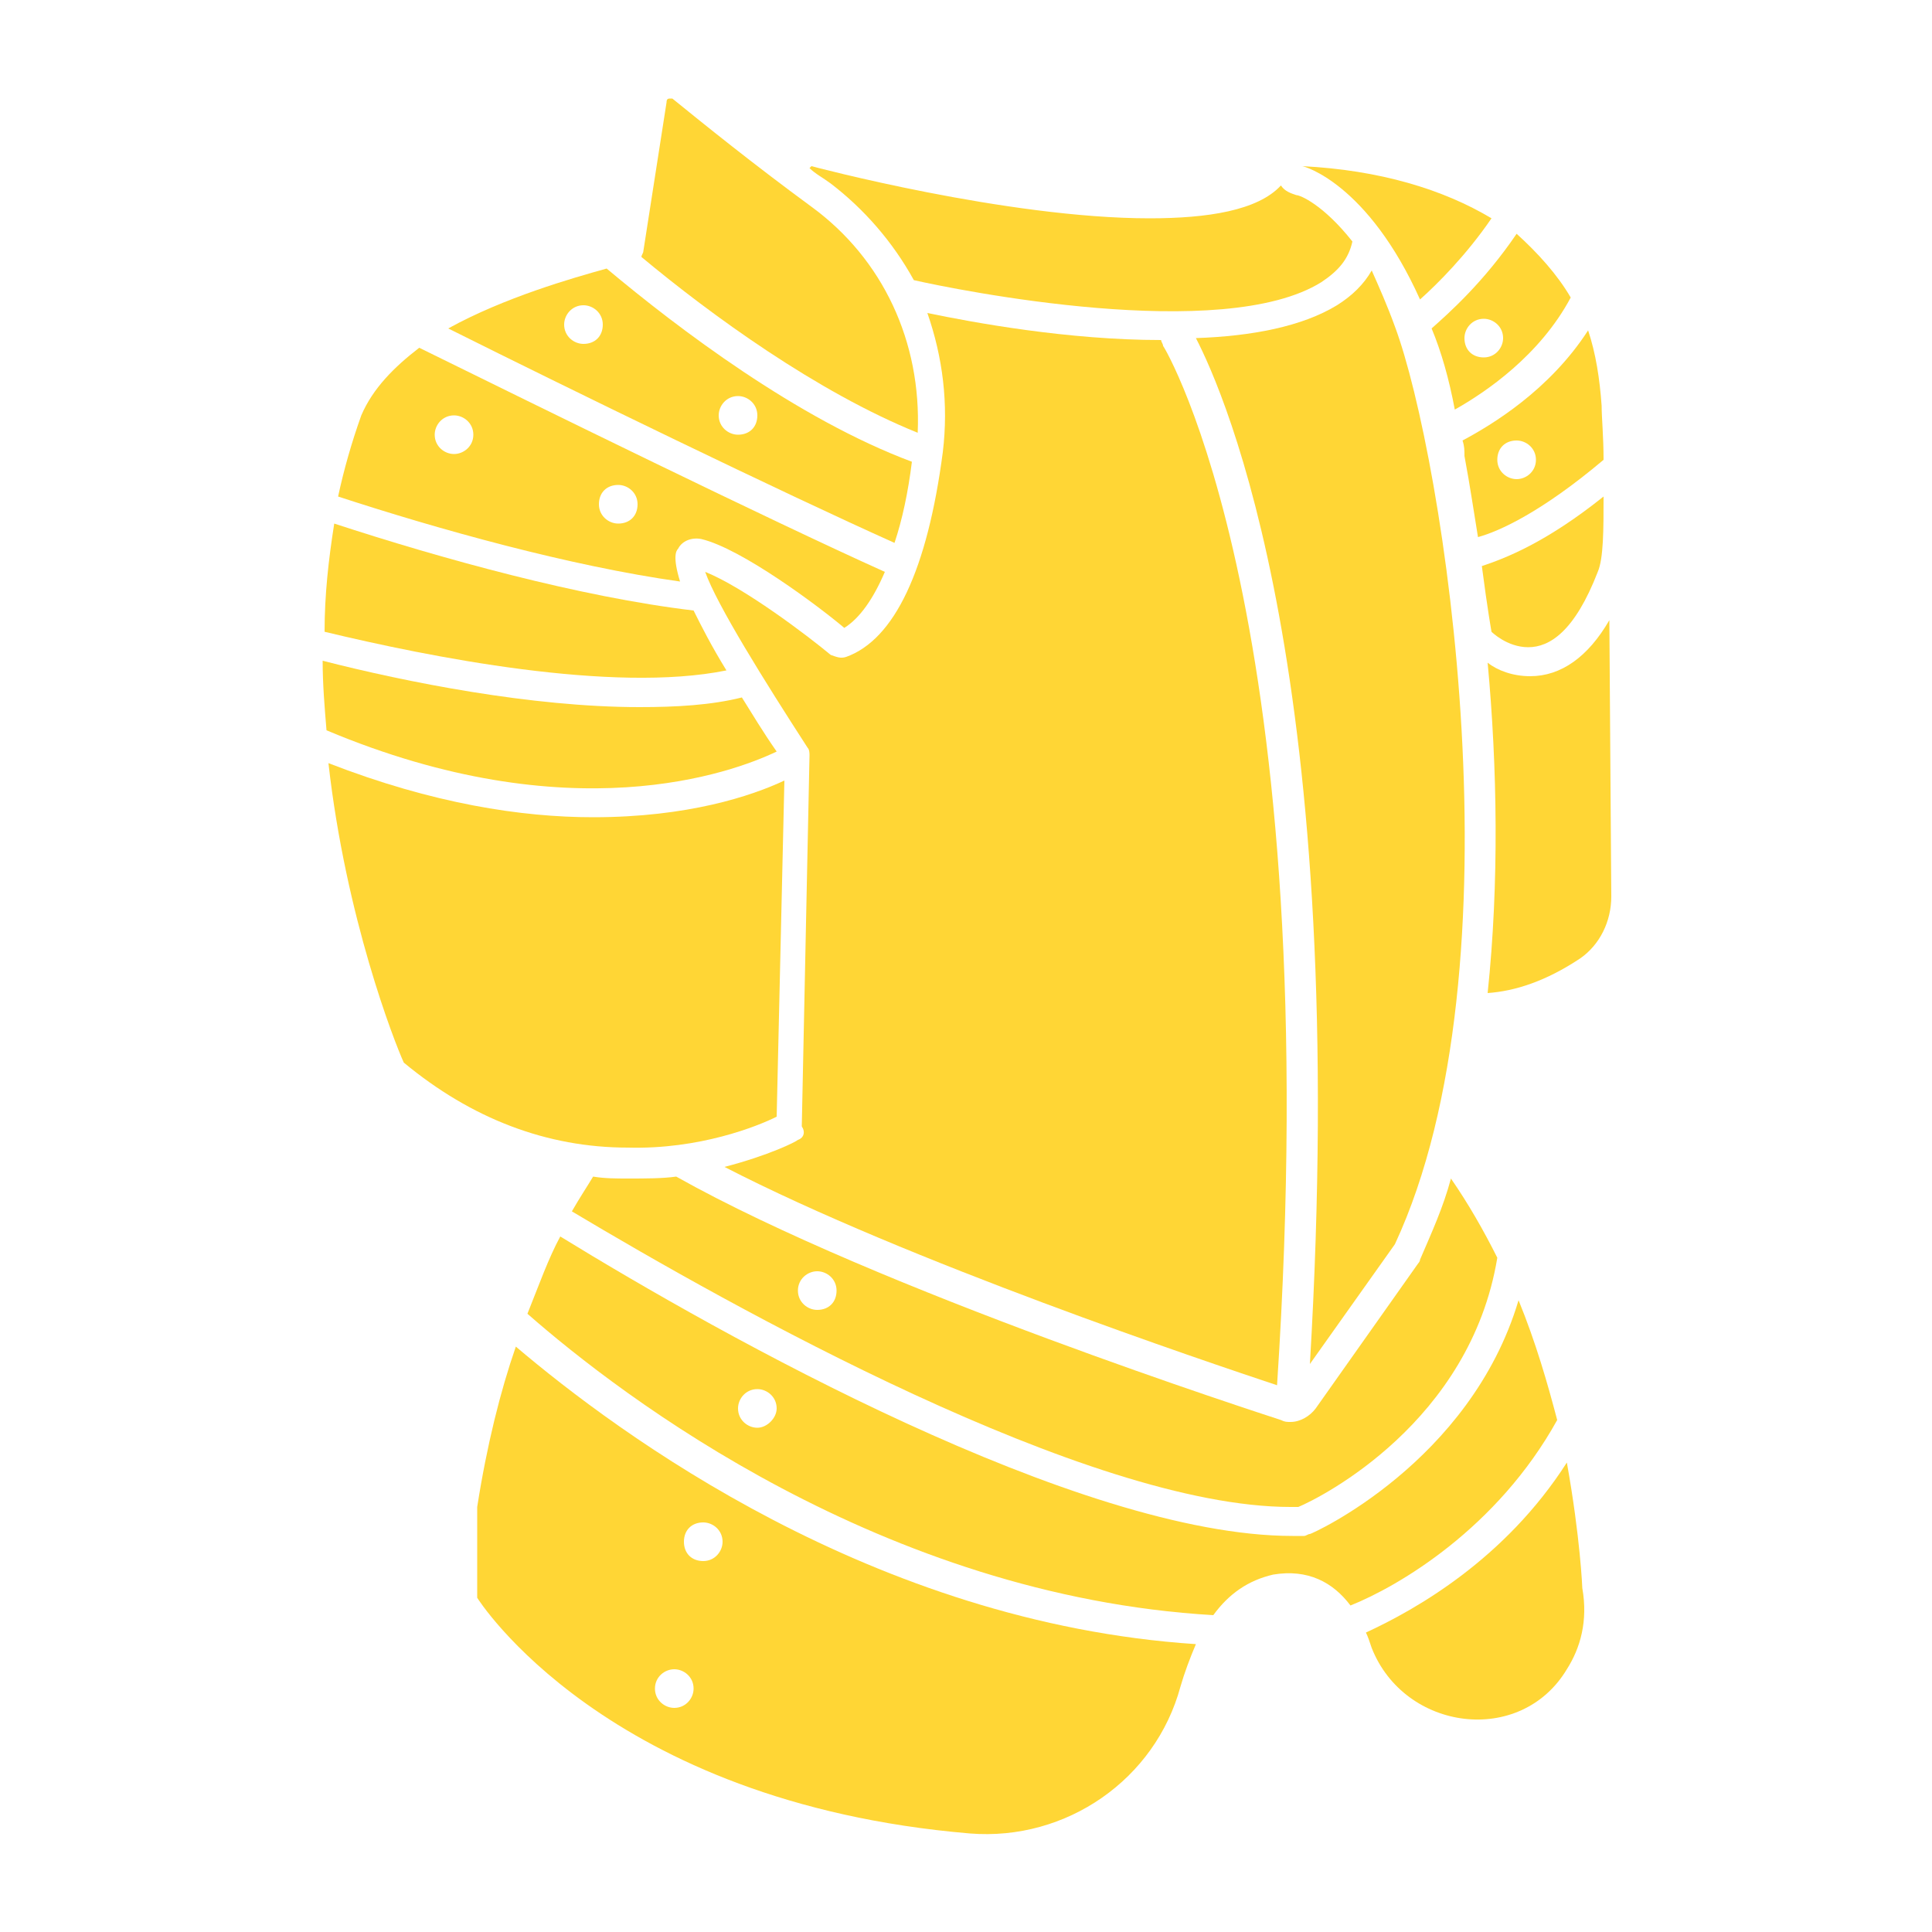 <svg fill="#ffd635" xmlns="http://www.w3.org/2000/svg" xmlns:xlink="http://www.w3.org/1999/xlink" version="1.1" x="0px" y="0px" viewBox="0 0 100 100" enable-background="new 0 0 100 100" xml:space="preserve"><g><path d="M72.2,64.4c6.7-14.4,2.5-40.8,0-47.5c-0.4-1.1-0.8-2-1.2-2.9c-0.4,0.7-1,1.3-1.8,1.8c-1.8,1.1-4.4,1.6-7.3,1.7   c1.5,2.9,8,17.6,5.9,53.1L72.2,64.4z"></path><path d="M24.7,78v4.7c0,0,6.6,10.6,25.5,12.2c5,0.4,9.6-2.8,10.9-7.6c0.2-0.7,0.5-1.5,0.8-2.2C45.2,84,32,74.2,26.7,69.7   C25.9,72,25.2,74.8,24.7,78z M36.4,78.8c0.5,0,1,0.4,1,1c0,0.5-0.4,1-1,1s-1-0.4-1-1C35.4,79.2,35.8,78.8,36.4,78.8z M34.9,86.4   c0.5,0,1,0.4,1,1c0,0.5-0.4,1-1,1c-0.5,0-1-0.4-1-1C33.9,86.8,34.4,86.4,34.9,86.4z"></path><path d="M81.1,75.7c-3.2,5-7.8,7.6-10.4,8.8c0.1,0.2,0.2,0.5,0.3,0.8c1.7,4.3,7.7,5.1,10.1,1.1c0.7-1.1,1.1-2.5,0.8-4.2   C81.9,82.2,81.8,79.6,81.1,75.7z"></path><path d="M80.6,73.5c-0.5-1.9-1.1-4-2-6.2c-2.5,8.4-10.7,12.1-10.8,12.1c-0.1,0-0.2,0.1-0.3,0.1c-0.2,0-0.4,0-0.6,0   c-11.1,0-29.6-10.4-37.9-15.5c-0.6,1.1-1.1,2.5-1.7,4c4.9,4.3,18.4,14.6,35.5,15.6c0.8-1.1,1.8-1.8,3.1-2.1c1.8-0.3,3.1,0.4,4,1.6   C72.4,82.1,77.5,79.1,80.6,73.5z M39.2,73.9c-0.5,0-1-0.4-1-1c0-0.5,0.4-1,1-1c0.5,0,1,0.4,1,1C40.2,73.4,39.7,73.9,39.2,73.9z"></path><path d="M74.1,17c0.5,1.2,0.9,2.6,1.2,4.2c1.6-0.9,4.4-2.8,6-5.8c-0.7-1.2-1.7-2.3-2.8-3.3C76.8,14.6,75,16.2,74.1,17z M76.8,16.5   c0.5,0,1,0.4,1,1c0,0.5-0.4,1-1,1s-1-0.4-1-1C75.8,17,76.2,16.5,76.8,16.5z"></path><path d="M77.2,32.7c0,0,0.8,0.8,1.9,0.8c1.1,0,2.4-0.8,3.6-3.9c0.3-0.7,0.3-2.2,0.3-3.9c-3,2.4-5.1,3.2-6.3,3.6   C77,31.6,77.2,32.7,77.2,32.7z"></path><path d="M73.5,15.5c0.9-0.8,2.4-2.3,3.7-4.2c-2.5-1.5-5.8-2.5-9.8-2.7C67.5,8.6,70.8,9.5,73.5,15.5z"></path><path d="M75.7,22.8c0.1,0.3,0.1,0.5,0.1,0.8c0.3,1.6,0.5,3,0.7,4.2c1.1-0.3,3.3-1.3,6.5-4c0-1.2-0.1-2.2-0.1-2.8   c-0.1-1.4-0.3-2.7-0.7-3.9C80.2,20.2,77.2,22,75.7,22.8z M78.5,24.8c-0.5,0-1-0.4-1-1s0.4-1,1-1c0.5,0,1,0.4,1,1S79,24.8,78.5,24.8   z"></path><path d="M40.2,38.9c-0.7-1-1.3-2-1.8-2.8c-1.6,0.4-3.4,0.5-5.3,0.5c-5.6,0-12.1-1.3-16.4-2.4c0,1.2,0.1,2.4,0.2,3.6   C29.5,43.1,37.9,40,40.2,38.9z"></path><path d="M37.6,34.7c-0.8-1.3-1.3-2.3-1.7-3.1c-5.9-0.7-13.1-2.7-18.6-4.5c-0.3,1.9-0.5,3.7-0.5,5.6C22.2,34,31.7,35.9,37.6,34.7z"></path><path d="M47.2,23.9c-5.9-2.2-12.1-6.9-15.8-10c-1.8,0.5-5.3,1.5-8.2,3.1c6.4,3.2,17.3,8.5,23.1,11.1C46.7,26.9,47,25.5,47.2,23.9z    M30.2,17.8c-0.5,0-1-0.4-1-1c0-0.5,0.4-1,1-1c0.5,0,1,0.4,1,1C31.2,17.4,30.8,17.8,30.2,17.8z M38.2,22.5c-0.5,0-1-0.4-1-1   c0-0.5,0.4-1,1-1c0.5,0,1,0.4,1,1C39.2,22.1,38.8,22.5,38.2,22.5z"></path><path d="M40.2,57.8l0.4-17.4c-1.7,0.8-5,1.9-9.9,1.9c-3.7,0-8.3-0.7-13.7-2.8c0.9,8,3.4,14.4,3.9,15.5c3.5,2.9,7.4,4.4,11.6,4.4   C36.2,59.5,39.2,58.3,40.2,57.8z"></path><path d="M42,10.7c-3-2.2-5.6-4.3-7.2-5.6c0,0-0.1,0-0.1,0c-0.1,0-0.2,0-0.2,0.2l-1.2,7.7c0,0.1-0.1,0.2-0.1,0.3   c3.6,3,9.1,7,14.3,9.1C47.7,17.7,45.7,13.4,42,10.7z"></path><path d="M35.1,28.4c0.2-0.4,0.7-0.6,1.2-0.5c2.1,0.5,6.1,3.5,7.4,4.6c0.8-0.5,1.5-1.5,2.1-2.9c-6-2.7-17.8-8.5-24.1-11.6   c-1.3,1-2.4,2.1-3,3.5c-0.5,1.4-0.9,2.8-1.2,4.2c5.2,1.7,12,3.6,17.7,4.4C34.8,28.8,35,28.5,35.1,28.4z M23.5,23.5   c-0.5,0-1-0.4-1-1c0-0.5,0.4-1,1-1c0.5,0,1,0.4,1,1C24.5,23.1,24,23.5,23.5,23.5z M32,27.1c-0.5,0-1-0.4-1-1s0.4-1,1-1   c0.5,0,1,0.4,1,1S32.6,27.1,32,27.1z"></path><path d="M83.3,32.1c-1.1,1.9-2.5,2.9-4.1,2.9c-0.9,0-1.7-0.3-2.2-0.7c0.5,5.4,0.6,11.4,0,17.1c1.4-0.1,3-0.6,4.8-1.8   c1-0.7,1.6-1.9,1.6-3.2L83.3,32.1z"></path><path d="M41.3,59c-0.1,0.1-1.5,0.8-3.8,1.4c9.5,4.9,25,10.1,28.6,11.3c2.6-39.6-5.8-53.7-5.9-53.8c0-0.1-0.1-0.2-0.1-0.3   c-4.8,0-9.7-0.9-12.1-1.4c0.8,2.3,1.1,4.7,0.8,7.2c-0.8,6.1-2.5,9.7-5,10.6c-0.3,0.1-0.5,0-0.8-0.1c-1.2-1-4.5-3.5-6.5-4.3   c0.6,1.7,3.1,5.7,5.3,9.1c0.1,0.1,0.1,0.3,0.1,0.4l-0.4,19.2C41.7,58.6,41.6,58.9,41.3,59z"></path><path d="M47.3,14.5c2.2,0.5,16,3.3,21.1,0.1c0.9-0.6,1.4-1.2,1.6-2.1c-1.5-1.9-2.7-2.4-2.9-2.4c-0.3-0.1-0.6-0.2-0.8-0.5   c-1.2,1.3-3.8,1.7-6.8,1.7c-7.4,0-17.5-2.7-17.5-2.7l-0.1,0.1c0.3,0.3,0.7,0.5,1.1,0.8C44.7,10.8,46.2,12.5,47.3,14.5z"></path><path d="M32.5,61c-0.6,0-1.2,0-1.8-0.1c-0.3,0.5-0.7,1.1-1.1,1.8C37.8,67.6,56.3,78,66.8,78c0.1,0,0.3,0,0.4,0   c1.2-0.5,8.9-4.4,10.3-12.9c-0.7-1.4-1.5-2.8-2.4-4.1c-0.4,1.5-1,2.8-1.6,4.2c0,0.1-0.1,0.2-0.1,0.2l-5.3,7.5   c-0.3,0.4-0.8,0.7-1.3,0.7c-0.2,0-0.3,0-0.5-0.1c-0.9-0.3-20.8-6.7-31.3-12.6C34.3,61,33.4,61,32.5,61z M42.3,65.8c0.5,0,1,0.4,1,1   s-0.4,1-1,1c-0.5,0-1-0.4-1-1S41.8,65.8,42.3,65.8z"></path></g></svg>
